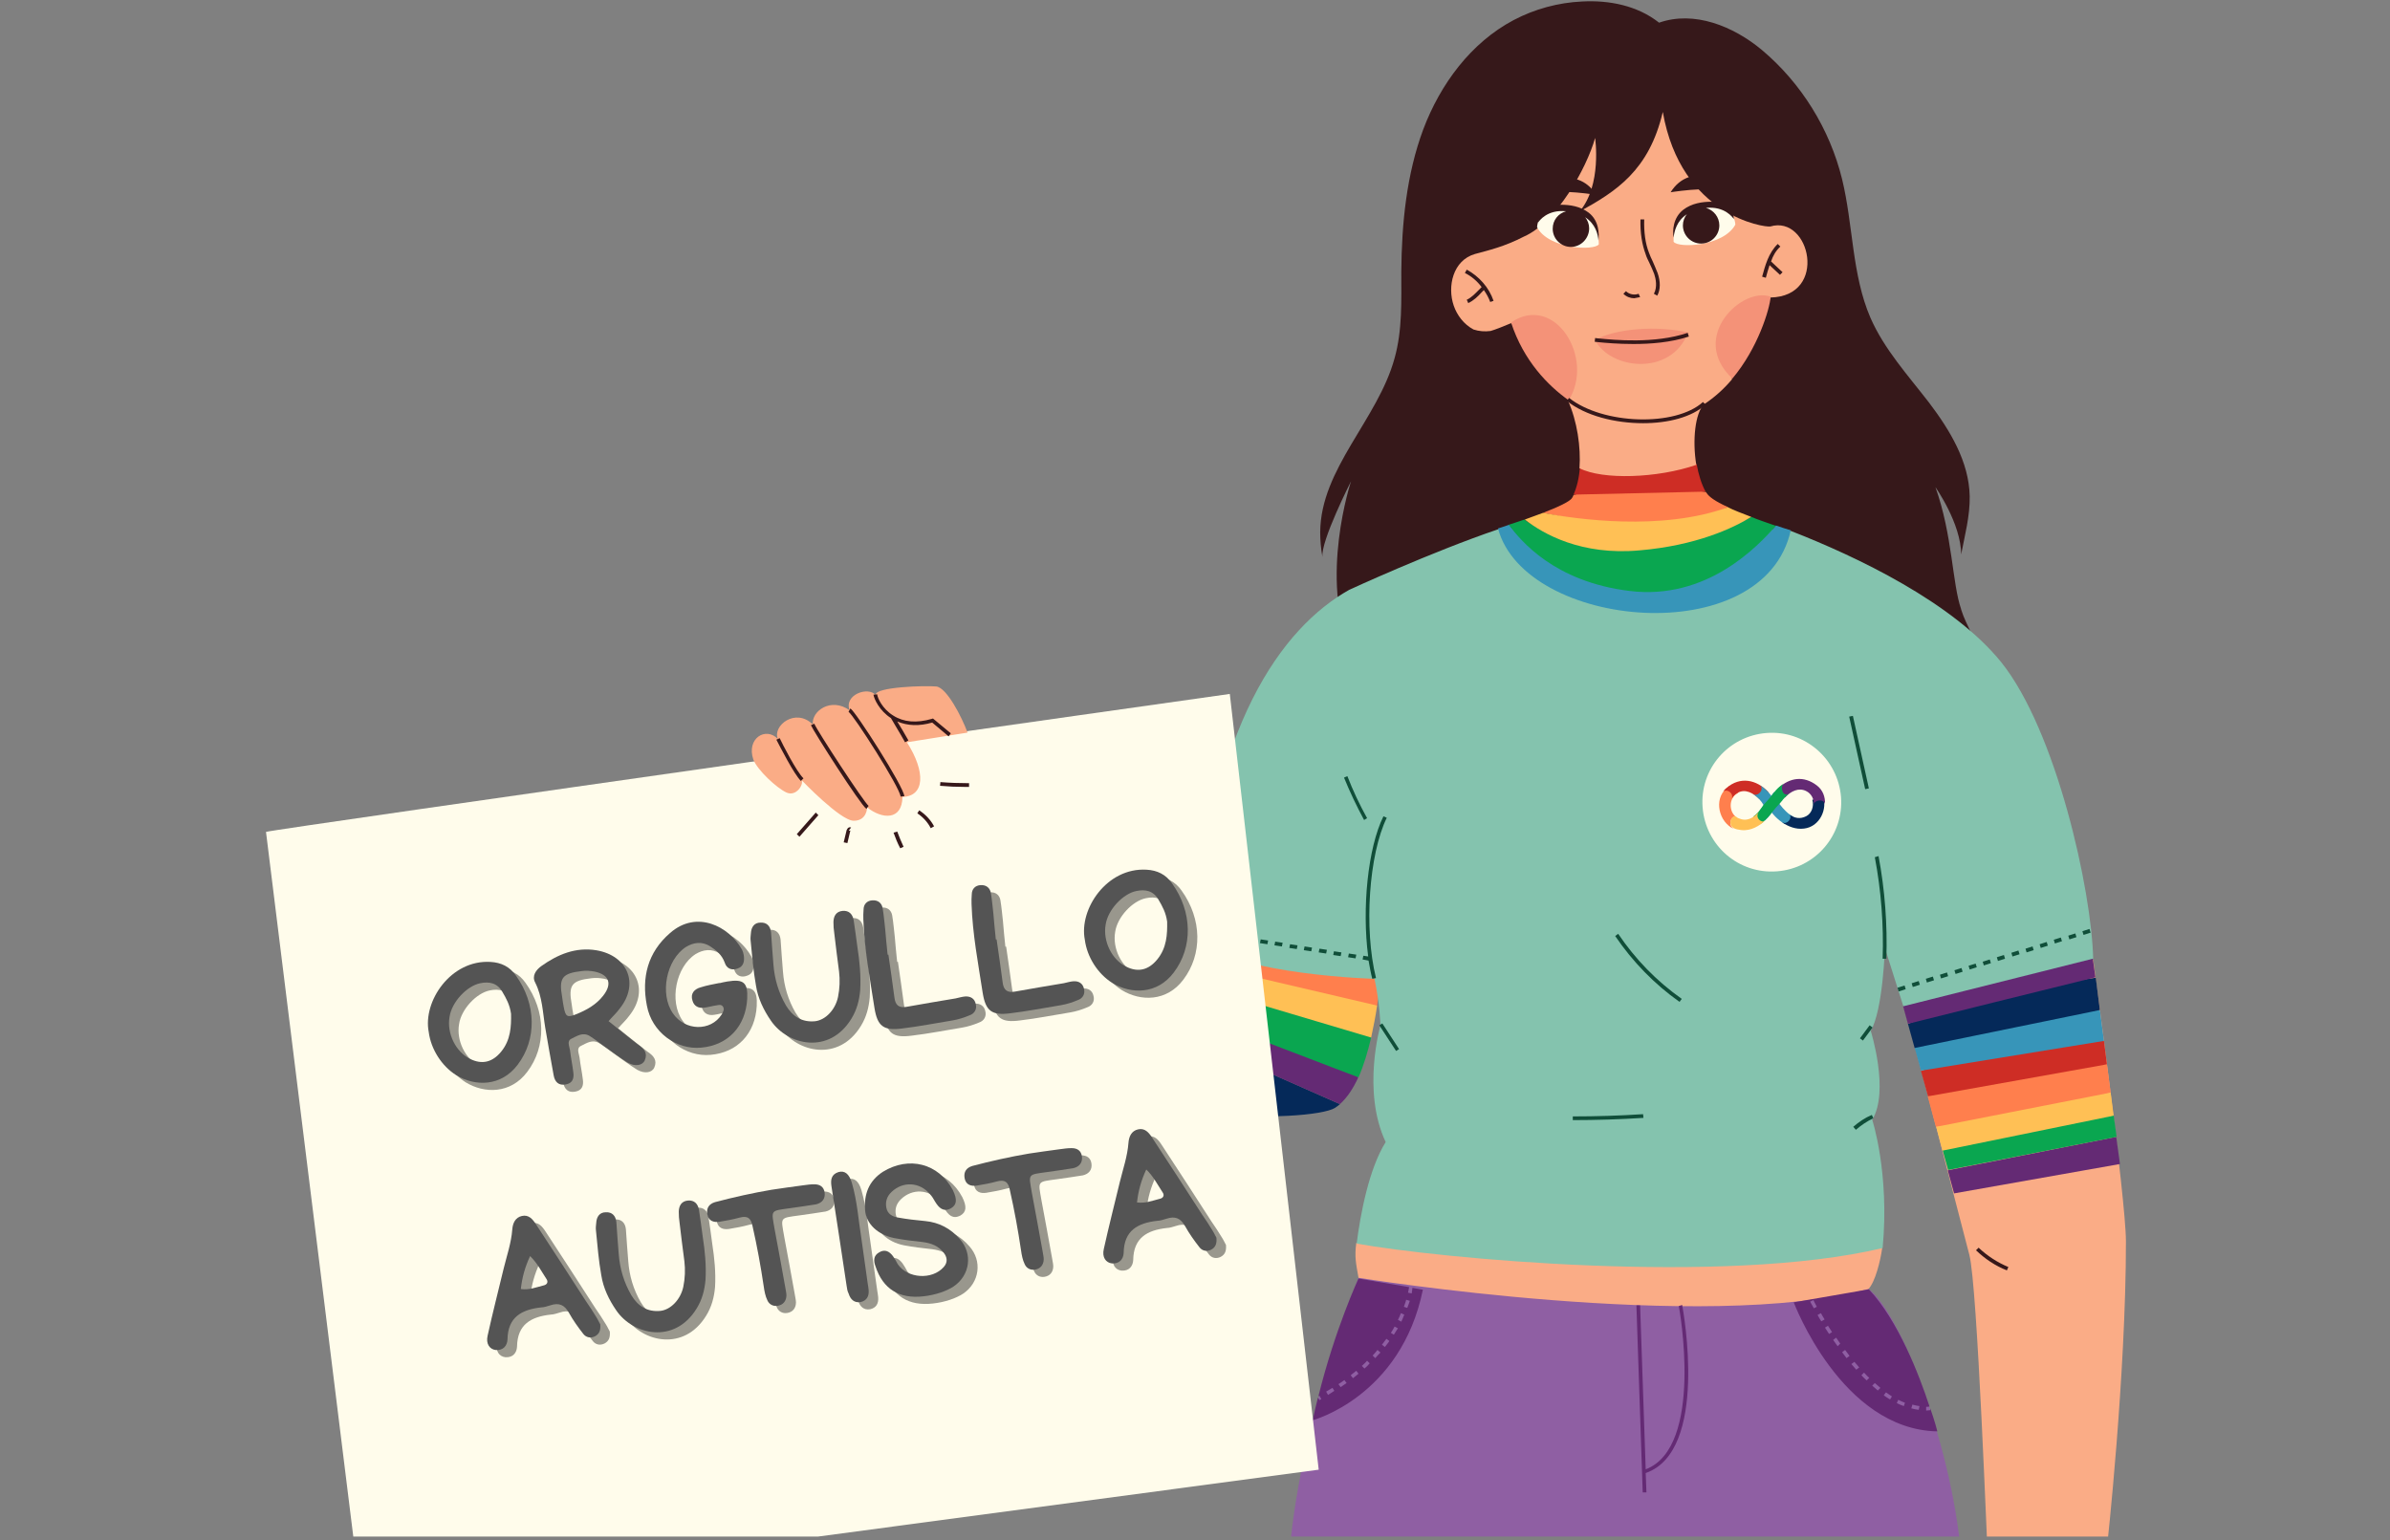 <svg xmlns="http://www.w3.org/2000/svg" xmlns:xlink="http://www.w3.org/1999/xlink" width="450" zoomAndPan="magnify" viewBox="0 0 337.5 217.5" height="290" preserveAspectRatio="xMidYMid meet" version="1.0"><rect x="0" y="0" width="337.5" height="217.5" fill="#808080" stroke="none"/><defs><g/><clipPath id="dee8ad5231"><path d="M 181 176 L 278 176 L 278 217 L 181 217 Z M 181 176 " clip-rule="nonzero"/></clipPath><clipPath id="37c07db89f"><path d="M 191 135 L 300.402 135 L 300.402 217 L 191 217 Z M 191 135 " clip-rule="nonzero"/></clipPath><clipPath id="438b410330"><path d="M 37.367 28 L 246 28 L 246 217 L 37.367 217 Z M 37.367 28 " clip-rule="nonzero"/></clipPath></defs><path fill="#36181a" d="M 279.723 93.117 C 279.879 94.062 279.879 95.059 279.355 95.848 C 278.777 96.637 277.777 97.004 276.887 97.266 C 266.801 100.258 256.086 100.996 245.684 99.473 C 242.637 99 239.539 98.367 236.438 98.684 C 232.973 99.051 229.82 100.523 226.617 101.836 C 219.68 104.723 212.223 106.824 204.762 106.141 C 197.777 105.457 191.789 100.207 188.426 94.008 C 190.949 95.586 192.367 95.586 190.789 92.012 C 186.219 81.668 190.789 67.961 190.789 67.961 C 190.789 67.961 186.484 76.414 186.746 78.672 C 186.535 77.52 186.43 76.309 186.43 75.156 C 186.484 66.176 194.574 59.242 196.938 50.574 C 198.039 46.637 197.883 42.488 197.883 38.391 C 197.934 31.562 198.617 24.633 200.98 18.277 C 203.398 11.871 207.703 6.039 213.746 2.836 C 216.738 1.262 220.051 0.367 223.41 0.211 C 227.246 0 231.238 0.789 234.285 3.203 C 239.223 1.469 244.738 3.676 248.781 7.039 C 254.352 11.711 258.395 18.223 260.129 25.312 C 261.703 31.773 261.496 38.758 264.121 44.852 C 266.066 49.316 269.426 52.992 272.422 56.879 C 275.363 60.766 278.043 65.176 278.148 70.062 C 278.199 72.844 277.465 75.574 276.938 78.305 C 276.938 73.945 273.312 68.801 273.312 68.801 C 275.73 75.574 275.68 82.453 276.938 86.027 C 276.938 86.027 276.938 86.027 276.938 86.078 C 277.676 88.441 279.25 90.594 279.723 93.117 Z M 279.723 93.117 " fill-opacity="1" fill-rule="nonzero"/><g clip-path="url(#dee8ad5231)"><path fill="#8f5fa3" d="M 197.305 176.203 C 197.305 176.203 259.395 178.828 263.859 182.031 C 268.324 185.234 276.098 205.086 277.043 221.211 C 216.109 228.562 181.965 221 181.965 221 C 183.227 201.305 191.84 180.457 191.84 180.457 Z M 197.305 176.203 " fill-opacity="1" fill-rule="nonzero"/></g><path fill="#ff7f4d" d="M 164.367 134.973 C 174.242 125.207 189.426 115.648 189.426 115.648 L 198.566 128.723 L 195.781 133.082 C 195.359 134.605 195.047 138.125 194.469 142.012 L 191.527 143.273 Z M 164.367 134.973 " fill-opacity="1" fill-rule="nonzero"/><g clip-path="url(#37c07db89f)"><path fill="#faac86" d="M 265.801 176.203 C 265.539 178.094 264.805 181.035 263.859 182.031 C 240.641 188.332 191.84 180.457 191.84 180.457 C 191.473 178.355 191.262 177.516 191.527 175.52 C 202.871 177.621 243.059 179.145 265.801 176.203 Z M 268.797 142.168 C 270.32 146.793 276.938 172.895 278.094 177.199 C 279.25 181.508 280.617 219.32 280.773 221.422 L 297.531 218.586 C 297.531 218.586 300.211 194.32 300.211 175.309 C 300.211 169.375 295.586 135.5 295.586 135.5 Z M 268.797 142.168 " fill-opacity="1" fill-rule="nonzero"/></g><path fill="#84c3ae" d="M 295.586 135.445 C 295.586 135.445 277.148 141.277 268.797 142.168 L 266.172 133.871 C 266.172 133.871 265.906 142.641 264.176 145.582 C 264.176 145.582 266.852 154.09 264.383 158.137 C 264.383 158.137 266.852 165.645 265.855 176.254 C 243.371 181.609 202.926 177.672 191.578 175.625 C 192.102 171.477 193.312 165.066 195.676 161.285 C 192.262 154.039 194.941 144.797 194.941 144.797 C 194.941 144.797 194.836 141.645 194.098 138.23 C 194.098 138.23 175.555 137.758 168.832 132.875 C 170.828 102.516 181.07 88.602 190.527 83.297 C 190.527 83.297 202.137 77.938 211.594 74.734 C 230.766 85.188 247.207 72.793 252.934 74.996 C 262.23 78.621 275.781 85.082 282.613 93.535 C 290.387 103.254 295.375 125.73 295.586 135.445 Z M 295.586 135.445 " fill-opacity="1" fill-rule="nonzero"/><path fill="#fffceb" d="M 259.973 112.547 C 260.391 117.957 256.348 122.633 250.938 123.051 C 245.527 123.473 240.852 119.43 240.43 114.02 C 240.012 108.609 244.055 103.934 249.465 103.516 C 254.875 103.094 259.551 107.191 259.973 112.547 Z M 259.973 112.547 " fill-opacity="1" fill-rule="nonzero"/><path fill="#ff7f4d" d="M 217.895 72.426 C 219.945 71.637 221.676 70.848 221.992 70.324 C 222.098 70.164 222.148 70.062 222.203 69.902 L 230.711 67.906 L 240.902 69.484 C 240.957 69.535 240.957 69.59 241.008 69.641 C 241.324 70.113 242.059 70.742 244.055 71.637 C 233.551 76.414 222.52 73.316 217.895 72.426 Z M 245.16 115.383 C 244.16 114.648 244.055 112.758 245.367 112.023 C 245.422 112.023 245.422 111.973 245.473 111.973 L 244.211 111.027 C 244.055 111.129 243.949 111.234 243.793 111.34 C 241.953 112.918 242.742 116.121 244.844 117.066 C 243.898 116.488 244.527 115.07 245.16 115.383 Z M 298.055 154.301 L 297.531 150.309 L 283.293 151.676 L 272.211 154.828 L 273.367 159.133 L 283.977 158.398 Z M 298.055 154.301 " fill-opacity="1" fill-rule="nonzero"/><path fill="#ce2d25" d="M 222.203 69.852 C 222.676 68.801 222.992 67.488 223.098 66.016 C 228.035 67.695 234.129 67.172 239.59 65.543 C 239.852 67.016 240.273 68.379 240.852 69.43 Z M 244.477 113.125 L 244.371 113.125 Z M 243.793 111.289 C 243.582 111.445 243.426 111.656 243.32 111.812 C 243.688 111.395 244.789 111.812 244.582 112.758 C 244.738 112.445 245 112.18 245.367 111.973 C 246.473 111.34 247.629 112.023 248.469 112.863 L 249.727 111.867 C 248.047 110.082 245.734 109.609 243.793 111.289 Z M 243.266 111.918 C 243.215 111.973 243.266 111.973 243.266 111.918 Z M 297.531 150.309 L 297.109 147 L 282.559 146.688 L 271.266 151.254 L 272.262 154.828 Z M 297.531 150.309 " fill-opacity="1" fill-rule="nonzero"/><path fill="#3795b9" d="M 250.777 74.211 C 251.41 74.418 252.145 74.684 252.879 74.891 C 249.098 92.066 215.32 88.863 211.539 74.629 C 212.012 74.473 212.539 74.316 213.117 74.105 C 214.797 76.309 219.578 81.195 230.137 82.508 C 241.062 83.875 248.258 77.098 250.777 74.211 Z M 247.469 112.023 L 247.469 112.129 C 247.469 112.129 247.523 112.129 247.523 112.18 Z M 253.246 115.332 C 252.566 115.016 251.883 114.336 251.25 113.492 C 251.41 113.336 251.566 113.125 251.723 112.918 L 250.57 111.812 C 250.41 111.973 250.254 112.18 250.148 112.391 C 249.676 111.762 249.152 111.289 248.574 110.922 C 249.152 111.5 248.309 112.496 247.574 112.18 C 248.203 112.547 248.73 113.125 249.047 113.703 C 248.887 113.965 248.68 114.23 248.52 114.438 L 249.203 115.91 C 249.832 115.332 250.199 114.754 250.199 114.754 C 250.199 114.754 250.883 115.699 252.039 116.383 L 253.09 115.961 Z M 297.109 147 L 296.531 142.641 L 281.668 143.008 L 270.371 147.945 L 271.266 151.203 Z M 297.109 147 " fill-opacity="1" fill-rule="nonzero"/><path fill="#052959" d="M 254.77 117.012 C 253.562 117.172 252.512 116.699 251.723 116.172 L 251.723 116.121 C 252.301 116.539 253.145 115.543 252.723 115.07 C 253.457 115.543 254.191 115.699 255.035 115.281 C 255.82 114.91 256.191 113.863 255.926 112.969 L 257.398 112.34 C 258.133 114.23 256.977 116.75 254.77 117.012 Z M 254.77 117.012 " fill-opacity="1" fill-rule="nonzero"/><path fill="#104e39" d="M 194.309 138.125 L 193.785 138.23 C 193.574 137.441 193.418 136.551 193.258 135.656 L 192.418 135.5 L 192.523 134.973 L 193.207 135.078 C 192.312 128.305 193.152 119.742 195.359 115.281 L 195.832 115.488 C 193.312 120.637 192.578 131.141 194.309 138.125 Z M 228.508 131.875 L 228.086 132.191 C 230.555 135.816 233.602 138.965 237.172 141.488 L 237.488 141.066 C 233.918 138.547 230.922 135.445 228.508 131.875 Z M 264.75 121.059 C 265.645 125.785 266.012 130.613 265.855 135.395 L 266.379 135.395 C 266.539 130.562 266.172 125.68 265.277 120.898 Z M 263.91 111.34 L 261.652 101.098 L 261.129 101.203 L 263.387 111.445 Z M 193.051 115.543 C 192 113.652 191.055 111.656 190.266 109.609 L 189.793 109.816 C 190.633 111.867 191.578 113.863 192.629 115.805 Z M 261.707 159.133 L 262.074 159.555 C 262.809 158.922 263.648 158.344 264.543 157.926 L 264.332 157.453 C 263.332 157.871 262.492 158.449 261.707 159.133 Z M 194.781 144.797 L 197.145 148.418 L 197.566 148.156 L 195.203 144.531 Z M 222.098 157.664 L 222.098 158.188 C 225.406 158.188 228.77 158.082 232.078 157.871 L 232.027 157.348 C 228.77 157.559 225.406 157.664 222.098 157.664 Z M 286.027 133.977 L 286.184 134.5 L 287.184 134.188 L 287.023 133.66 Z M 288.023 133.348 L 288.18 133.871 L 289.18 133.555 L 289.02 133.031 Z M 284.031 134.555 L 284.188 135.078 L 285.188 134.766 L 285.027 134.238 Z M 281.98 135.184 L 282.141 135.711 L 283.137 135.395 L 282.98 134.871 Z M 290.02 132.715 L 290.176 133.242 L 291.176 132.926 L 291.016 132.402 Z M 295.062 131.191 L 294.062 131.508 L 294.223 132.031 L 295.219 131.719 Z M 292.066 132.137 L 292.227 132.664 L 293.223 132.348 L 293.066 131.824 Z M 271.949 138.23 L 272.105 138.754 L 273.105 138.441 L 272.945 137.914 Z M 277.988 136.391 L 278.148 136.918 L 279.145 136.602 L 278.988 136.078 Z M 273.945 137.652 L 274.102 138.18 L 275.102 137.863 L 274.941 137.336 Z M 275.992 137.023 L 276.152 137.547 L 277.148 137.234 L 276.992 136.707 Z M 267.957 139.492 L 268.113 140.016 L 269.113 139.699 L 268.953 139.176 Z M 279.984 135.816 L 280.145 136.34 L 281.141 136.023 L 280.984 135.5 Z M 269.953 138.859 L 270.109 139.387 L 271.109 139.07 L 270.949 138.547 Z M 182.07 133.871 L 183.121 134.027 L 183.227 133.504 L 182.176 133.348 Z M 179.969 133.504 L 181.02 133.66 L 181.125 133.137 L 180.074 132.98 Z M 177.922 133.188 L 178.973 133.348 L 179.074 132.82 L 178.027 132.664 Z M 184.117 134.188 L 185.168 134.344 L 185.273 133.82 L 184.223 133.66 Z M 186.219 134.5 L 187.27 134.66 L 187.375 134.133 L 186.324 133.977 Z M 190.371 135.184 L 191.422 135.344 L 191.527 134.816 L 190.477 134.66 Z M 188.27 134.871 L 189.32 135.027 L 189.426 134.5 L 188.375 134.344 Z M 263.07 146.949 L 264.438 145.109 L 264.016 144.797 L 262.652 146.633 Z M 263.07 146.949 " fill-opacity="1" fill-rule="nonzero"/><path fill="#052959" d="M 189.215 155.93 C 189.004 156.141 188.742 156.297 188.531 156.453 C 185.223 158.555 155.016 159.133 156.066 147.578 C 156.227 145.949 157.016 144.113 158.223 142.223 Z M 296.531 142.641 L 295.953 138.074 L 281.141 140.172 L 269.426 144.586 L 270.371 148 Z M 296.531 142.641 " fill-opacity="1" fill-rule="nonzero"/><path fill="#642a74" d="M 272.578 199.152 C 272.367 199.152 272.211 199.207 272 199.207 L 272 198.68 C 272.16 198.68 272.316 198.68 272.473 198.629 C 271.004 194.109 268.008 186.441 263.91 182.082 L 253.301 183.922 C 253.301 183.922 260.023 201.883 273.578 202.145 C 273.578 202.145 273.262 200.832 272.578 198.891 Z M 256.137 184.762 C 255.82 184.184 255.613 183.816 255.613 183.816 L 256.086 183.605 C 256.086 183.605 256.242 183.977 256.559 184.551 Z M 257.188 186.602 C 256.977 186.285 256.82 185.969 256.664 185.707 L 257.137 185.445 C 257.293 185.707 257.449 186.023 257.66 186.34 Z M 258.289 188.387 C 258.082 188.07 257.922 187.809 257.711 187.492 L 258.133 187.23 C 258.289 187.492 258.5 187.809 258.711 188.125 Z M 259.5 190.121 C 259.289 189.805 259.078 189.543 258.867 189.227 L 259.289 188.91 C 259.5 189.176 259.656 189.488 259.867 189.75 Z M 260.758 191.801 C 260.551 191.539 260.34 191.223 260.129 190.961 L 260.551 190.645 C 260.758 190.906 260.969 191.223 261.18 191.484 Z M 262.125 193.43 C 261.914 193.164 261.652 192.902 261.441 192.641 L 261.863 192.324 C 262.074 192.586 262.336 192.852 262.547 193.113 Z M 263.598 194.949 C 263.332 194.688 263.07 194.477 262.859 194.215 L 263.227 193.848 C 263.492 194.109 263.703 194.375 263.965 194.582 Z M 265.172 196.371 C 264.91 196.16 264.648 195.898 264.383 195.688 L 264.75 195.32 C 265.016 195.527 265.277 195.793 265.539 196 Z M 266.906 197.629 C 266.59 197.473 266.328 197.262 266.012 197.051 L 266.328 196.633 C 266.645 196.844 266.906 197.051 267.168 197.211 Z M 268.848 198.574 C 268.535 198.469 268.168 198.312 267.852 198.156 L 268.062 197.684 C 268.375 197.84 268.691 197.996 269.008 198.102 Z M 270.949 199.102 C 270.582 199.047 270.266 198.996 269.898 198.891 L 270.059 198.363 C 270.371 198.469 270.738 198.523 271.055 198.574 Z M 199.352 182.66 L 198.828 182.555 C 198.934 182.188 198.934 181.926 198.984 181.77 L 191.84 180.562 C 191.84 180.562 188.531 187.652 186.168 197.211 L 186.324 197.105 L 186.586 197.578 L 186.324 197.734 L 186.113 197.367 C 185.852 198.418 185.59 199.469 185.379 200.57 C 185.379 200.57 197.828 197.262 200.93 182.137 L 199.457 181.875 C 199.457 181.98 199.406 182.242 199.352 182.66 Z M 187.535 197 L 187.27 196.527 C 187.586 196.371 187.848 196.16 188.164 196 L 188.426 196.422 C 188.109 196.633 187.848 196.789 187.535 197 Z M 189.32 195.898 L 189.004 195.477 C 189.32 195.266 189.582 195.109 189.844 194.898 L 190.16 195.32 C 189.898 195.477 189.633 195.688 189.32 195.898 Z M 191.055 194.637 L 190.738 194.215 C 191 194.004 191.262 193.797 191.527 193.586 L 191.84 194.004 C 191.578 194.215 191.316 194.426 191.055 194.637 Z M 192.68 193.27 L 192.312 192.902 C 192.578 192.641 192.84 192.43 193.051 192.168 L 193.418 192.535 C 193.207 192.797 192.945 193.059 192.68 193.27 Z M 194.203 191.801 L 193.836 191.434 C 194.098 191.168 194.309 190.906 194.52 190.645 L 194.941 191.012 C 194.676 191.273 194.414 191.539 194.203 191.801 Z M 195.57 190.223 L 195.148 189.91 C 195.359 189.648 195.57 189.332 195.781 189.07 L 196.199 189.383 C 196.043 189.648 195.781 189.91 195.57 190.223 Z M 196.832 188.492 L 196.41 188.23 C 196.621 187.914 196.777 187.652 196.938 187.336 L 197.41 187.598 C 197.199 187.859 197.043 188.176 196.832 188.492 Z M 197.883 186.652 L 197.41 186.391 C 197.566 186.074 197.723 185.762 197.828 185.445 L 198.301 185.656 C 198.195 185.969 198.039 186.285 197.883 186.652 Z M 198.723 184.711 L 198.25 184.551 C 198.355 184.184 198.512 183.871 198.566 183.555 L 199.09 183.711 C 198.984 183.977 198.879 184.344 198.723 184.711 Z M 237.543 184.289 C 237.699 185.129 241.324 204.93 232.395 208.027 L 232.5 210.758 L 231.973 210.758 L 231.082 184.344 L 231.605 184.344 L 232.395 207.504 C 240.691 204.352 237.121 184.605 237.07 184.449 Z M 189.215 155.93 L 158.223 142.273 C 158.695 141.539 159.273 140.75 159.852 139.965 L 188.848 148.105 L 191.789 152.199 C 191.105 153.672 190.266 154.984 189.215 155.93 Z M 252.145 112.547 C 252.094 112.602 252.039 112.652 252.039 112.652 L 251.148 111.289 C 252.723 109.816 254.719 109.504 256.559 110.922 C 257.398 111.551 257.766 112.547 257.711 113.547 C 257.555 112.758 256.137 112.969 256.137 113.652 C 256.191 112.918 255.82 112.074 255.035 111.707 C 253.984 111.184 252.879 111.762 252.145 112.547 Z M 256.031 113.703 C 256.031 113.703 256.086 113.703 256.031 113.703 C 256.086 113.703 256.031 113.703 256.031 113.703 Z M 269.426 144.586 L 268.742 142.117 L 295.535 135.395 L 295.902 138.02 L 281.457 141.59 Z M 299.367 164.387 L 275.941 168.535 L 275.047 165.277 L 298.844 160.551 Z M 299.367 164.387 " fill-opacity="1" fill-rule="nonzero"/><path fill="#0aa650" d="M 159.852 139.91 C 160.531 139.02 161.32 138.074 162.215 137.18 L 190.527 143.902 L 193.625 146.527 C 193.152 148.523 192.578 150.469 191.84 152.148 L 188.109 150.73 Z M 230.082 83.453 C 241.062 84.82 248.258 77.098 250.777 74.262 C 249.465 73.789 248.309 73.422 247.312 73 C 244.738 74.578 239.59 75.312 231.555 75.996 C 223.41 76.73 217.949 75.418 215.27 73.371 C 214.48 73.633 213.746 73.895 213.062 74.105 C 214.742 76.363 219.473 82.141 230.082 83.453 Z M 251.672 113.074 C 251.672 113.02 251.723 113.02 251.723 112.969 C 251.777 112.918 251.777 112.918 251.828 112.863 C 251.934 112.758 252.039 112.652 252.094 112.547 C 252.25 112.391 252.461 112.234 252.617 112.074 C 251.777 112.652 251.305 111.129 251.883 110.656 C 251.516 110.922 251.094 111.234 250.777 111.602 C 250.57 111.867 250.359 112.129 250.148 112.391 C 249.992 112.602 249.359 113.336 249.047 113.652 C 248.574 114.387 248.102 114.965 247.574 115.332 C 247.836 115.699 248.203 116.172 248.574 116.383 C 249.465 115.754 250.043 114.965 250.199 114.754 C 250.199 114.754 250.199 114.703 250.254 114.703 C 250.57 114.281 250.988 113.809 251.305 113.492 C 251.355 113.391 251.461 113.336 251.516 113.23 C 251.566 113.18 251.566 113.18 251.672 113.074 C 251.621 113.125 251.672 113.074 251.672 113.074 Z M 298.895 160.551 L 298.477 157.504 L 284.398 159.344 L 274.312 162.391 L 275.102 165.227 Z M 298.895 160.551 " fill-opacity="1" fill-rule="nonzero"/><path fill="#ffc055" d="M 162.215 137.18 C 162.898 136.445 163.633 135.711 164.367 134.973 L 194.469 142.012 C 194.258 143.48 193.941 145.059 193.625 146.527 Z M 231.5 77.727 C 239.539 77.047 244.738 74.578 247.312 73 C 245.945 72.477 244.844 72.055 244.004 71.637 C 234.602 75.051 222.52 73.316 217.895 72.426 C 217.055 72.738 216.16 73.055 215.32 73.371 C 217.949 75.418 223.305 78.465 231.5 77.727 Z M 249.254 115.91 C 248.836 116.328 247.68 115.488 248.414 114.598 C 247.574 115.594 246.629 116.066 245.473 115.543 C 245.367 115.488 245.262 115.438 245.16 115.332 C 244.527 115.016 243.898 116.434 244.844 116.961 C 245.16 117.117 245.473 117.172 245.895 117.223 C 247.312 117.379 248.469 116.594 249.254 115.91 Z M 298.477 157.559 L 298.055 154.301 L 273.418 159.133 L 274.312 162.496 Z M 298.477 157.559 " fill-opacity="1" fill-rule="nonzero"/><path fill="#faac86" d="M 205.289 43.172 C 204.344 40.441 205.184 36.762 208.281 35.871 C 210.227 35.344 212.484 34.82 215.215 33.402 C 219.785 31.406 224.043 23.793 225.25 19.484 C 225.25 19.484 226.246 26.156 223.043 29.883 C 228.191 27.047 232.867 24.105 234.809 15.809 C 237.383 30.512 249.203 32.141 249.992 31.984 C 255.613 30.305 258.238 41.859 249.992 42.016 C 247.102 43.852 244.477 45.953 244.582 53.57 C 243.477 54.883 242.164 56.09 240.641 57.09 C 239.379 58.297 238.961 62.184 239.539 65.648 C 234.074 67.539 226.301 67.801 223.043 66.121 C 223.254 63.129 222.727 59.504 221.414 56.562 C 220.891 51.258 217.738 49.156 213.379 45.641 C 213.062 45.797 210.805 46.691 210.488 46.742 C 209.699 46.848 208.859 46.793 208.074 46.531 C 206.707 45.797 205.762 44.535 205.289 43.172 Z M 205.289 43.172 " fill-opacity="1" fill-rule="nonzero"/><path fill="#f49278" d="M 225.25 48.004 C 228.191 46.375 234.023 45.953 238.383 46.953 C 235.965 53.254 227.297 52.152 225.25 48.004 Z M 213.379 45.535 C 215.164 50.996 218.629 54.461 221.414 56.457 C 221.414 56.512 221.469 56.562 221.469 56.617 C 225.301 50.629 219.578 41.332 213.379 45.535 Z M 244.633 53.465 C 248.258 49.156 249.887 43.695 250.043 41.91 C 246.105 40.387 238.383 47.582 244.633 53.465 Z M 244.633 53.465 " fill-opacity="1" fill-rule="nonzero"/><g clip-path="url(#438b410330)"><path fill="#fffceb" d="M 37.562 117.484 C 38.453 117.117 173.664 98 173.664 98 L 186.219 207.555 L 50.957 225.621 Z M 236.332 34.137 C 236.965 35.082 243.371 34.82 245.055 31.723 C 244.844 28.414 239.645 28.414 237.91 29.621 C 236.176 30.828 236.332 34.137 236.332 34.137 Z M 224.199 29.988 C 222.414 28.727 217.266 28.781 217.055 32.09 C 218.684 35.188 225.145 35.449 225.773 34.504 C 225.723 34.504 225.984 31.25 224.199 29.988 Z M 224.199 29.988 " fill-opacity="1" fill-rule="nonzero"/></g><path fill="#faac86" d="M 109.844 104.355 C 109.055 102.516 112.312 99.891 114.781 102.309 C 114.57 100.418 117.355 98.422 119.98 100.312 C 119.141 98.105 122.605 96.898 123.656 98.16 C 123.449 97.004 130.75 96.793 132.219 96.949 C 133.691 97.109 135.793 101.203 136.633 103.461 L 128.07 104.828 C 130.75 109.031 130.59 112.445 127.441 112.547 C 127.387 115.91 124.551 115.699 122.449 114.02 C 122.449 114.02 122.449 115.91 120.559 115.91 C 118.668 115.91 113.203 110.184 113.203 110.184 C 113.52 110.816 112.418 112.547 111.051 111.918 C 109.684 111.289 106.953 108.766 106.375 107.246 C 105.379 104.305 108.109 102.57 109.844 104.355 Z M 109.844 104.355 " fill-opacity="1" fill-rule="nonzero"/><path fill="#36181a" d="M 245.422 27.414 C 242.898 26.102 236.91 26.996 235.914 27.152 C 238.695 22.688 244.422 25.473 245.422 27.414 Z M 225.406 27.52 C 222.625 23.055 216.949 25.84 215.898 27.781 C 218.473 26.469 224.41 27.363 225.406 27.52 Z M 131.641 102.043 L 133.953 103.988 L 134.27 103.566 L 131.746 101.469 L 131.59 101.52 C 129.438 102.148 127.598 101.992 126.125 101.047 C 124.602 100.102 123.922 98.578 123.867 98.055 L 123.344 98.105 C 123.449 98.734 124.184 100.363 125.812 101.414 C 125.969 101.73 127.02 103.41 127.809 104.828 L 128.281 104.566 C 127.754 103.621 127.125 102.57 126.703 101.887 C 128.176 102.516 129.805 102.57 131.641 102.043 Z M 232.918 37.133 C 233.18 37.656 233.391 38.18 233.602 38.707 C 233.812 39.336 234.074 40.543 233.551 41.488 L 234.023 41.754 C 234.496 40.914 234.496 39.758 234.074 38.551 C 233.863 37.973 233.602 37.445 233.391 36.922 C 233.18 36.5 233.023 36.133 232.867 35.715 C 232.34 34.398 232.133 32.773 232.184 30.984 L 231.656 30.984 C 231.605 32.879 231.867 34.504 232.395 35.922 C 232.5 36.289 232.707 36.711 232.918 37.133 Z M 225.723 47.793 L 225.25 47.738 L 225.195 48.266 L 225.668 48.316 C 226.668 48.422 228.508 48.582 230.66 48.582 C 233.078 48.582 235.914 48.371 238.488 47.531 L 238.328 47.004 C 233.652 48.582 227.875 48.004 225.723 47.793 Z M 120.086 100.051 L 119.824 100.523 C 120.559 100.996 127.07 111.184 127.176 112.496 L 127.703 112.445 C 127.598 111.027 120.82 100.469 120.086 100.051 Z M 126.18 117.59 C 126.441 118.324 126.758 119.113 127.125 119.797 L 127.598 119.586 C 127.281 118.902 126.965 118.168 126.703 117.434 Z M 231.605 41.961 L 231.395 41.488 C 230.816 41.699 230.082 41.594 229.609 41.121 L 229.242 41.488 C 229.66 41.91 230.238 42.121 230.766 42.121 C 231.082 42.066 231.344 42.016 231.605 41.961 Z M 119.875 116.855 C 119.719 116.906 119.613 117.117 119.559 117.223 L 119.141 118.957 L 119.664 119.062 L 120.086 117.273 C 120.031 117.328 119.93 117.328 119.875 117.273 L 120.191 116.855 C 120.086 116.855 119.98 116.801 119.875 116.855 Z M 113.465 109.922 C 112.469 108.977 110.473 105.039 110.105 104.25 L 109.633 104.461 C 110.211 105.562 112.102 109.293 113.098 110.289 Z M 112.52 117.801 L 112.891 118.168 L 115.566 115.121 L 115.199 114.754 Z M 114.988 102.203 L 114.516 102.414 C 114.887 103.305 121.453 113.598 122.344 114.23 L 122.66 113.809 C 121.977 113.285 115.359 103.148 114.988 102.203 Z M 221.574 56.195 L 221.258 56.617 C 223.883 58.715 228.035 59.766 232.027 59.766 C 235.547 59.766 238.906 58.926 240.852 57.141 L 240.484 56.773 C 236.598 60.293 226.352 59.977 221.574 56.195 Z M 237.699 29.621 C 236.227 30.777 236.176 32.613 236.332 33.559 C 236.438 32.668 236.754 31.195 238.223 30.25 C 237.855 30.672 237.648 31.25 237.648 31.828 C 237.648 33.246 238.801 34.398 240.219 34.398 C 241.641 34.398 242.793 33.246 242.793 31.828 C 242.793 30.672 242.008 29.672 240.902 29.359 C 243.582 29.094 244.684 30.723 244.844 30.934 C 244.844 30.145 244.004 28.621 244.004 28.621 C 243.688 28.781 240.117 27.781 237.699 29.621 Z M 244.895 30.984 Z M 251.41 34.82 L 251.043 34.453 C 249.727 35.715 249.254 37.551 248.836 39.074 L 249.359 39.23 C 249.52 38.652 249.676 38.078 249.887 37.445 L 251.355 38.812 L 251.723 38.445 L 250.098 36.922 C 250.359 36.133 250.777 35.398 251.41 34.82 Z M 279.406 176.203 L 279.039 176.57 C 280.301 177.777 281.77 178.773 283.398 179.406 L 283.609 178.934 C 282.086 178.301 280.617 177.355 279.406 176.203 Z M 207.125 38.078 L 206.863 38.551 C 207.809 39.023 208.598 39.703 209.227 40.543 L 208.859 40.914 C 208.336 41.438 207.809 42.016 207.125 42.332 L 207.336 42.805 C 208.125 42.434 208.703 41.859 209.227 41.281 L 209.543 40.965 C 209.91 41.488 210.227 42.066 210.438 42.645 L 210.91 42.488 C 210.277 40.598 208.859 39.023 207.125 38.078 Z M 129.805 114.438 L 129.539 114.859 C 130.328 115.383 131.012 116.121 131.434 116.961 L 131.906 116.699 C 131.434 115.805 130.695 115.016 129.805 114.438 Z M 132.797 110.449 L 132.746 110.973 C 133.902 111.078 135.055 111.129 136.211 111.129 C 136.422 111.129 136.633 111.129 136.844 111.129 L 136.844 110.605 C 135.477 110.605 134.109 110.555 132.797 110.449 Z M 224.41 32.246 C 224.41 31.668 224.199 31.09 223.832 30.672 C 225.301 31.617 225.668 33.086 225.723 33.98 C 225.828 33.035 225.828 31.195 224.355 30.039 C 221.941 28.203 218.367 29.199 218.055 29.094 C 218.055 29.094 217.16 30.617 217.211 31.406 C 217.371 31.195 218.473 29.566 221.152 29.832 C 220.051 30.145 219.262 31.09 219.262 32.301 C 219.262 33.719 220.418 34.871 221.836 34.871 C 223.254 34.871 224.41 33.664 224.41 32.246 Z M 217.16 31.406 Z M 217.16 31.406 " fill-opacity="1" fill-rule="nonzero"/><g fill="#000000" fill-opacity="0.4"><g transform="translate(62.518, 155.107)"><g><path d="M 3.25 -2.254 C 5.902 -0.641 9.586 -0.613 11.926 -3.719 C 14.641 -7.289 14.59 -12.293 11.68 -16.324 C 10.793 -17.59 9.598 -18.16 8.086 -18.246 C 2.484 -18.574 -1.48 -12.676 -0.629 -8.355 C -0.316 -5.922 1.191 -3.547 3.25 -2.254 Z M 2.312 -10.488 C 2.617 -12.574 4.75 -14.859 6.656 -15.238 C 7.93 -15.5 9.051 -15.273 9.773 -14.016 C 10.309 -13.109 10.816 -12.199 10.996 -10.918 C 11.031 -9.125 10.945 -7.207 9.598 -5.57 C 8.363 -4.062 6.887 -3.719 5.219 -4.547 C 3.172 -5.539 1.902 -8.168 2.312 -10.488 Z M 2.312 -10.488 "/></g></g></g><g fill="#000000" fill-opacity="0.4"><g transform="translate(78.12, 152.913)"><g><path d="M 3.117 1.25 C 4.074 1.09 4.305 0.402 4.191 -0.426 C 4.066 -1.496 3.84 -2.527 3.719 -3.574 C 3.641 -4.137 3.234 -4.895 3.926 -5.211 C 4.715 -5.594 5.535 -6.172 6.488 -5.598 C 7.203 -5.152 7.848 -4.645 8.543 -4.145 C 9.633 -3.371 10.73 -2.543 11.867 -1.832 C 12.902 -1.242 13.941 -1.414 14.273 -2.145 C 14.727 -3.188 14.176 -3.816 13.332 -4.379 C 11.961 -5.414 10.633 -6.535 9.164 -7.691 C 9.727 -8.34 10.305 -8.859 10.738 -9.465 C 13.52 -12.934 11.895 -16.93 7.457 -17.695 C 4.527 -18.18 1.98 -17.113 -0.348 -15.453 C -1.09 -14.914 -1.703 -14.062 -1.191 -13.129 C -0.168 -11.09 -0.137 -8.918 0.227 -6.734 C 0.59 -4.523 1.016 -2.27 1.406 -0.062 C 1.574 0.922 2.137 1.441 3.117 1.25 Z M 2.617 -11.047 C 2.117 -13.809 2.602 -14.449 5.418 -14.766 C 5.977 -14.844 6.609 -14.797 7.199 -14.688 C 9.25 -14.242 9.727 -12.973 8.41 -11.289 C 7.422 -10.008 6.031 -9.238 4.559 -8.652 C 3.324 -8.148 3.078 -8.332 2.828 -9.715 C 2.742 -10.137 2.676 -10.621 2.617 -11.047 Z M 2.617 -11.047 "/></g></g></g><g fill="#000000" fill-opacity="0.4"><g transform="translate(93.214, 150.792)"><g><path d="M 7.152 -1.824 C 10.945 -2.164 13.434 -4.832 13.648 -8.73 C 13.762 -11.008 13.145 -11.547 10.852 -11.168 C 10.453 -11.113 10.086 -11.008 9.742 -10.934 L 9.738 -10.957 C 8.863 -10.781 7.934 -10.621 7.074 -10.34 C 6.207 -10.109 5.586 -9.477 5.922 -8.461 C 6.141 -7.676 6.789 -7.328 7.668 -7.48 C 8.227 -7.559 8.723 -7.711 9.23 -7.781 C 9.578 -7.832 9.992 -7.996 10.238 -7.598 C 10.484 -7.195 10.211 -6.828 10.039 -6.504 C 8.5 -4.082 4.836 -4.168 3.148 -6.68 C 1.266 -9.414 2.223 -14.234 4.992 -16.039 C 6.098 -16.711 7.273 -16.852 8.41 -16.141 C 9.309 -15.559 10.078 -14.93 10.48 -13.816 C 10.73 -13.004 11.457 -12.672 12.309 -13.008 C 13.145 -13.289 13.281 -14.043 13.168 -14.848 C 13.133 -15.113 13.031 -15.453 12.887 -15.707 C 11.094 -18.941 6.512 -21.32 2.754 -18.012 C -0.406 -15.281 -1.293 -11.723 -0.52 -7.773 C 0.172 -4 3.633 -1.492 7.152 -1.824 Z M 7.152 -1.824 "/></g></g></g><g fill="#000000" fill-opacity="0.4"><g transform="translate(108.709, 148.614)"><g><path d="M 12.855 -3.715 C 13.633 -4.969 13.984 -6.324 14.109 -7.758 C 14.23 -9.82 14.027 -11.836 13.715 -13.859 C 13.535 -15.145 13.391 -16.375 13.184 -17.652 C 13.035 -18.504 12.527 -19.031 11.637 -18.961 C 10.723 -18.887 10.352 -18.238 10.332 -17.391 C 10.324 -16.871 10.371 -16.332 10.449 -15.797 C 10.672 -14.004 10.871 -12.207 11.125 -10.391 C 11.266 -9.211 11.219 -7.98 10.977 -6.801 C 10.602 -5.004 9.227 -3.559 7.754 -3.379 C 5.898 -3.199 4.582 -4.023 3.625 -5.605 C 2.582 -7.418 2.012 -9.328 1.855 -11.402 C 1.727 -12.91 1.625 -14.422 1.52 -15.934 C 1.422 -16.816 0.914 -17.348 0.047 -17.305 C -0.855 -17.316 -1.277 -16.656 -1.324 -15.805 C -1.355 -15.445 -1.414 -15.086 -1.359 -14.711 C -1.145 -12.59 -0.984 -10.488 -0.609 -8.414 C -0.328 -6.602 0.477 -4.945 1.504 -3.453 C 3.871 0.027 9.73 1.383 12.855 -3.715 Z M 12.855 -3.715 "/></g></g></g><g fill="#000000" fill-opacity="0.4"><g transform="translate(124.604, 146.379)"><g><path d="M 4.125 -0.117 C 6.508 -0.398 8.867 -0.867 11.266 -1.258 C 12.09 -1.398 12.871 -1.645 13.645 -1.973 C 14.348 -2.207 14.723 -2.832 14.535 -3.57 C 14.375 -4.336 13.805 -4.691 13.023 -4.637 C 12.594 -4.602 12.125 -4.457 11.699 -4.367 C 9.355 -3.984 7.098 -3.586 4.785 -3.18 C 3.668 -2.969 3.172 -3.414 3.043 -4.516 C 2.781 -6.574 2.473 -8.574 2.195 -10.551 L 2.086 -10.535 C 1.945 -11.742 1.852 -12.984 1.742 -14.168 C 1.629 -15.16 1.551 -16.102 1.383 -17.113 C 1.254 -17.828 0.727 -18.273 -0.082 -18.215 C -0.836 -18.164 -1.312 -17.66 -1.312 -16.898 C -1.359 -16.453 -1.348 -15.992 -1.344 -15.559 C -1.207 -11.301 -0.402 -7.137 0.23 -3.004 C 0.645 -0.445 1.504 0.227 4.125 -0.117 Z M 4.125 -0.117 "/></g></g></g><g fill="#000000" fill-opacity="0.4"><g transform="translate(139.885, 144.231)"><g><path d="M 4.125 -0.117 C 6.508 -0.398 8.867 -0.867 11.266 -1.258 C 12.09 -1.398 12.871 -1.645 13.645 -1.973 C 14.348 -2.207 14.723 -2.832 14.535 -3.57 C 14.375 -4.336 13.805 -4.691 13.023 -4.637 C 12.594 -4.602 12.125 -4.457 11.699 -4.367 C 9.355 -3.984 7.098 -3.586 4.785 -3.18 C 3.668 -2.969 3.172 -3.414 3.043 -4.516 C 2.781 -6.574 2.473 -8.574 2.195 -10.551 L 2.086 -10.535 C 1.945 -11.742 1.852 -12.984 1.742 -14.168 C 1.629 -15.16 1.551 -16.102 1.383 -17.113 C 1.254 -17.828 0.727 -18.273 -0.082 -18.215 C -0.836 -18.164 -1.312 -17.66 -1.312 -16.898 C -1.359 -16.453 -1.348 -15.992 -1.344 -15.559 C -1.207 -11.301 -0.402 -7.137 0.23 -3.004 C 0.645 -0.445 1.504 0.227 4.125 -0.117 Z M 4.125 -0.117 "/></g></g></g><g fill="#000000" fill-opacity="0.4"><g transform="translate(155.167, 142.083)"><g><path d="M 3.25 -2.254 C 5.902 -0.641 9.586 -0.613 11.926 -3.719 C 14.641 -7.289 14.59 -12.293 11.68 -16.324 C 10.793 -17.59 9.598 -18.16 8.086 -18.246 C 2.484 -18.574 -1.48 -12.676 -0.629 -8.355 C -0.316 -5.922 1.191 -3.547 3.25 -2.254 Z M 2.312 -10.488 C 2.617 -12.574 4.75 -14.859 6.656 -15.238 C 7.93 -15.5 9.051 -15.273 9.773 -14.016 C 10.309 -13.109 10.816 -12.199 10.996 -10.918 C 11.031 -9.125 10.945 -7.207 9.598 -5.57 C 8.363 -4.062 6.887 -3.719 5.219 -4.547 C 3.172 -5.539 1.902 -8.168 2.312 -10.488 Z M 2.312 -10.488 "/></g></g></g><g fill="#545454" fill-opacity="1"><g transform="translate(61.171, 154.092)"><g><path d="M 3.25 -2.254 C 5.902 -0.641 9.586 -0.613 11.926 -3.719 C 14.641 -7.289 14.59 -12.293 11.68 -16.324 C 10.793 -17.59 9.598 -18.16 8.086 -18.246 C 2.484 -18.574 -1.48 -12.676 -0.629 -8.355 C -0.316 -5.922 1.191 -3.547 3.25 -2.254 Z M 2.312 -10.488 C 2.617 -12.574 4.75 -14.859 6.656 -15.238 C 7.93 -15.5 9.051 -15.273 9.773 -14.016 C 10.309 -13.109 10.816 -12.199 10.996 -10.918 C 11.031 -9.125 10.945 -7.207 9.598 -5.57 C 8.363 -4.062 6.887 -3.719 5.219 -4.547 C 3.172 -5.539 1.902 -8.168 2.312 -10.488 Z M 2.312 -10.488 "/></g></g></g><g fill="#545454" fill-opacity="1"><g transform="translate(76.773, 151.899)"><g><path d="M 3.117 1.25 C 4.074 1.09 4.305 0.402 4.191 -0.426 C 4.066 -1.496 3.84 -2.527 3.719 -3.574 C 3.641 -4.137 3.234 -4.895 3.926 -5.211 C 4.715 -5.594 5.535 -6.172 6.488 -5.598 C 7.203 -5.152 7.848 -4.645 8.543 -4.145 C 9.633 -3.371 10.73 -2.543 11.867 -1.832 C 12.902 -1.242 13.941 -1.414 14.273 -2.145 C 14.727 -3.188 14.176 -3.816 13.332 -4.379 C 11.961 -5.414 10.633 -6.535 9.164 -7.691 C 9.727 -8.34 10.305 -8.859 10.738 -9.465 C 13.52 -12.934 11.895 -16.93 7.457 -17.695 C 4.527 -18.18 1.98 -17.113 -0.348 -15.453 C -1.09 -14.914 -1.703 -14.062 -1.191 -13.129 C -0.168 -11.09 -0.137 -8.918 0.227 -6.734 C 0.59 -4.523 1.016 -2.27 1.406 -0.062 C 1.574 0.922 2.137 1.441 3.117 1.25 Z M 2.617 -11.047 C 2.117 -13.809 2.602 -14.449 5.418 -14.766 C 5.977 -14.844 6.609 -14.797 7.199 -14.688 C 9.25 -14.242 9.727 -12.973 8.41 -11.289 C 7.422 -10.008 6.031 -9.238 4.559 -8.652 C 3.324 -8.148 3.078 -8.332 2.828 -9.715 C 2.742 -10.137 2.676 -10.621 2.617 -11.047 Z M 2.617 -11.047 "/></g></g></g><g fill="#545454" fill-opacity="1"><g transform="translate(91.867, 149.777)"><g><path d="M 7.152 -1.824 C 10.945 -2.164 13.434 -4.832 13.648 -8.73 C 13.762 -11.008 13.145 -11.547 10.852 -11.168 C 10.453 -11.113 10.086 -11.008 9.742 -10.934 L 9.738 -10.957 C 8.863 -10.781 7.934 -10.621 7.074 -10.34 C 6.207 -10.109 5.586 -9.477 5.922 -8.461 C 6.141 -7.676 6.789 -7.328 7.668 -7.48 C 8.227 -7.559 8.723 -7.711 9.23 -7.781 C 9.578 -7.832 9.992 -7.996 10.238 -7.598 C 10.484 -7.195 10.211 -6.828 10.039 -6.504 C 8.5 -4.082 4.836 -4.168 3.148 -6.68 C 1.266 -9.414 2.223 -14.234 4.992 -16.039 C 6.098 -16.711 7.273 -16.852 8.41 -16.141 C 9.309 -15.559 10.078 -14.93 10.48 -13.816 C 10.73 -13.004 11.457 -12.672 12.309 -13.008 C 13.145 -13.289 13.281 -14.043 13.168 -14.848 C 13.133 -15.113 13.031 -15.453 12.887 -15.707 C 11.094 -18.941 6.512 -21.32 2.754 -18.012 C -0.406 -15.281 -1.293 -11.723 -0.52 -7.773 C 0.172 -4 3.633 -1.492 7.152 -1.824 Z M 7.152 -1.824 "/></g></g></g><g fill="#545454" fill-opacity="1"><g transform="translate(107.362, 147.599)"><g><path d="M 12.855 -3.715 C 13.633 -4.969 13.984 -6.324 14.109 -7.758 C 14.23 -9.82 14.027 -11.836 13.715 -13.859 C 13.535 -15.145 13.391 -16.375 13.184 -17.652 C 13.035 -18.504 12.527 -19.031 11.637 -18.961 C 10.723 -18.887 10.352 -18.238 10.332 -17.391 C 10.324 -16.871 10.371 -16.332 10.449 -15.797 C 10.672 -14.004 10.871 -12.207 11.125 -10.391 C 11.266 -9.211 11.219 -7.98 10.977 -6.801 C 10.602 -5.004 9.227 -3.559 7.754 -3.379 C 5.898 -3.199 4.582 -4.023 3.625 -5.605 C 2.582 -7.418 2.012 -9.328 1.855 -11.402 C 1.727 -12.91 1.625 -14.422 1.52 -15.934 C 1.422 -16.816 0.914 -17.348 0.047 -17.305 C -0.855 -17.316 -1.277 -16.656 -1.324 -15.805 C -1.355 -15.445 -1.414 -15.086 -1.359 -14.711 C -1.145 -12.59 -0.984 -10.488 -0.609 -8.414 C -0.328 -6.602 0.477 -4.945 1.504 -3.453 C 3.871 0.027 9.73 1.383 12.855 -3.715 Z M 12.855 -3.715 "/></g></g></g><g fill="#545454" fill-opacity="1"><g transform="translate(123.258, 145.364)"><g><path d="M 4.125 -0.117 C 6.508 -0.398 8.867 -0.867 11.266 -1.258 C 12.09 -1.398 12.871 -1.645 13.645 -1.973 C 14.348 -2.207 14.723 -2.832 14.535 -3.57 C 14.375 -4.336 13.805 -4.691 13.023 -4.637 C 12.594 -4.602 12.125 -4.457 11.699 -4.367 C 9.355 -3.984 7.098 -3.586 4.785 -3.18 C 3.668 -2.969 3.172 -3.414 3.043 -4.516 C 2.781 -6.574 2.473 -8.574 2.195 -10.551 L 2.086 -10.535 C 1.945 -11.742 1.852 -12.984 1.742 -14.168 C 1.629 -15.16 1.551 -16.102 1.383 -17.113 C 1.254 -17.828 0.727 -18.273 -0.082 -18.215 C -0.836 -18.164 -1.312 -17.66 -1.312 -16.898 C -1.359 -16.453 -1.348 -15.992 -1.344 -15.559 C -1.207 -11.301 -0.402 -7.137 0.23 -3.004 C 0.645 -0.445 1.504 0.227 4.125 -0.117 Z M 4.125 -0.117 "/></g></g></g><g fill="#545454" fill-opacity="1"><g transform="translate(138.539, 143.216)"><g><path d="M 4.125 -0.117 C 6.508 -0.398 8.867 -0.867 11.266 -1.258 C 12.09 -1.398 12.871 -1.645 13.645 -1.973 C 14.348 -2.207 14.723 -2.832 14.535 -3.57 C 14.375 -4.336 13.805 -4.691 13.023 -4.637 C 12.594 -4.602 12.125 -4.457 11.699 -4.367 C 9.355 -3.984 7.098 -3.586 4.785 -3.18 C 3.668 -2.969 3.172 -3.414 3.043 -4.516 C 2.781 -6.574 2.473 -8.574 2.195 -10.551 L 2.086 -10.535 C 1.945 -11.742 1.852 -12.984 1.742 -14.168 C 1.629 -15.16 1.551 -16.102 1.383 -17.113 C 1.254 -17.828 0.727 -18.273 -0.082 -18.215 C -0.836 -18.164 -1.312 -17.66 -1.312 -16.898 C -1.359 -16.453 -1.348 -15.992 -1.344 -15.559 C -1.207 -11.301 -0.402 -7.137 0.23 -3.004 C 0.645 -0.445 1.504 0.227 4.125 -0.117 Z M 4.125 -0.117 "/></g></g></g><g fill="#545454" fill-opacity="1"><g transform="translate(153.82, 141.068)"><g><path d="M 3.25 -2.254 C 5.902 -0.641 9.586 -0.613 11.926 -3.719 C 14.641 -7.289 14.59 -12.293 11.68 -16.324 C 10.793 -17.59 9.598 -18.16 8.086 -18.246 C 2.484 -18.574 -1.48 -12.676 -0.629 -8.355 C -0.316 -5.922 1.191 -3.547 3.25 -2.254 Z M 2.312 -10.488 C 2.617 -12.574 4.75 -14.859 6.656 -15.238 C 7.93 -15.5 9.051 -15.273 9.773 -14.016 C 10.309 -13.109 10.816 -12.199 10.996 -10.918 C 11.031 -9.125 10.945 -7.207 9.598 -5.57 C 8.363 -4.062 6.887 -3.719 5.219 -4.547 C 3.172 -5.539 1.902 -8.168 2.312 -10.488 Z M 2.312 -10.488 "/></g></g></g><g fill="#000000" fill-opacity="0.4"><g transform="translate(69.821, 191.918)"><g><path d="M 15.547 -2.188 C 16.156 -2.516 16.359 -3.008 16.293 -3.871 C 16.152 -4.098 15.984 -4.508 15.742 -4.883 C 15.277 -5.66 14.762 -6.434 14.246 -7.18 C 11.914 -10.801 9.582 -14.395 7.223 -17.988 C 6.738 -18.738 6.184 -19.395 5.23 -19.18 C 4.281 -18.965 3.934 -18.152 3.867 -17.27 C 3.723 -15.371 3.102 -13.594 2.652 -11.762 C 1.895 -8.602 1.086 -5.465 0.387 -2.289 C 0.113 -1.133 0.66 -0.34 1.547 -0.246 C 2.59 -0.172 3.148 -0.852 3.191 -1.73 C 3.234 -4.895 5.184 -5.961 7.945 -6.266 C 8.383 -6.273 8.82 -6.441 9.238 -6.559 C 10.461 -6.973 11.246 -6.621 11.867 -5.508 C 12.453 -4.449 13.164 -3.457 13.895 -2.523 C 14.293 -2.008 14.938 -1.883 15.547 -2.188 Z M 5.074 -8.859 C 5.254 -10.492 5.668 -11.992 6.383 -13.512 C 7.391 -12.535 7.961 -11.391 8.652 -10.344 C 9.023 -9.852 8.777 -9.461 8.246 -9.359 C 7.219 -9.105 6.27 -8.699 5.074 -8.859 Z M 5.074 -8.859 "/></g></g></g><g fill="#000000" fill-opacity="0.4"><g transform="translate(86.865, 189.522)"><g><path d="M 12.855 -3.715 C 13.633 -4.969 13.984 -6.324 14.109 -7.758 C 14.23 -9.82 14.027 -11.836 13.715 -13.859 C 13.535 -15.145 13.391 -16.375 13.184 -17.652 C 13.035 -18.504 12.527 -19.031 11.637 -18.961 C 10.723 -18.887 10.352 -18.238 10.332 -17.391 C 10.324 -16.871 10.371 -16.332 10.449 -15.797 C 10.672 -14.004 10.871 -12.207 11.125 -10.391 C 11.266 -9.211 11.219 -7.98 10.977 -6.801 C 10.602 -5.004 9.227 -3.559 7.754 -3.379 C 5.898 -3.199 4.582 -4.023 3.625 -5.605 C 2.582 -7.418 2.012 -9.328 1.855 -11.402 C 1.727 -12.91 1.625 -14.422 1.52 -15.934 C 1.422 -16.816 0.914 -17.348 0.047 -17.305 C -0.855 -17.316 -1.277 -16.656 -1.324 -15.805 C -1.355 -15.445 -1.414 -15.086 -1.359 -14.711 C -1.145 -12.59 -0.984 -10.488 -0.609 -8.414 C -0.328 -6.602 0.477 -4.945 1.504 -3.453 C 3.871 0.027 9.73 1.383 12.855 -3.715 Z M 12.855 -3.715 "/></g></g></g><g fill="#000000" fill-opacity="0.4"><g transform="translate(102.761, 187.287)"><g><path d="M 8.43 -1.867 C 9.172 -1.996 9.617 -2.523 9.641 -3.316 C 9.641 -3.699 9.539 -4.039 9.484 -4.438 C 8.988 -7.176 8.492 -9.938 7.973 -12.672 C 7.496 -15.465 7.309 -15.25 10.223 -15.656 C 11.426 -15.828 12.652 -16 13.824 -16.191 C 14.668 -16.391 15.156 -16.977 15.035 -17.859 C 14.922 -18.66 14.379 -19.02 13.59 -19.02 C 13.07 -19.027 12.539 -18.953 12.004 -18.879 C 10.531 -18.699 9.012 -18.457 7.543 -18.25 C 4.855 -17.793 2.215 -17.203 -0.441 -16.504 C -1.277 -16.25 -1.684 -15.672 -1.535 -14.797 C -1.375 -13.863 -0.66 -13.609 0.168 -13.727 C 1.152 -13.895 2.086 -14.051 3.055 -14.324 C 4.184 -14.617 4.648 -14.219 4.863 -13.078 C 5.508 -10.227 6.012 -7.438 6.434 -4.609 C 6.523 -3.969 6.656 -3.223 6.961 -2.613 C 7.199 -2.074 7.766 -1.746 8.43 -1.867 Z M 8.43 -1.867 "/></g></g></g><g fill="#000000" fill-opacity="0.4"><g transform="translate(120.5, 184.794)"><g><path d="M 2.383 0.102 C 3.227 -0.098 3.582 -0.695 3.512 -1.582 C 3.492 -1.906 3.422 -2.199 3.383 -2.492 L 2.398 -9.492 C 2.094 -11.273 1.918 -14.082 1.129 -16.777 C 0.734 -18.031 0.125 -18.488 -0.742 -18.258 C -1.785 -17.922 -1.867 -17.145 -1.742 -16.266 C -1 -11.574 -0.312 -6.875 0.402 -2.18 C 0.457 -1.781 0.508 -1.434 0.691 -1.078 C 0.938 -0.297 1.453 0.258 2.383 0.102 Z M 2.383 0.102 "/></g></g></g><g fill="#000000" fill-opacity="0.4"><g transform="translate(124.694, 184.204)"><g><path d="M 7.066 -0.121 C 8.73 -0.301 10.316 -0.852 11.312 -1.508 C 13.648 -3.09 14.039 -6.141 12.195 -8.199 C 10.895 -9.703 9.25 -10.562 7.289 -10.75 C 5.992 -10.867 4.719 -11.016 3.457 -11.246 C 2.652 -11.379 2 -11.75 1.824 -12.598 C 1.652 -13.445 1.871 -14.211 2.543 -14.852 C 4.125 -16.383 6.512 -16.281 7.949 -14.574 C 8.27 -14.238 8.48 -13.887 8.703 -13.484 C 9.23 -12.629 9.84 -11.98 10.934 -12.543 C 11.789 -13.043 11.844 -13.816 11.195 -15.141 C 9.195 -18.891 5.012 -19.965 1.324 -17.703 C -0.695 -16.383 -1.355 -14.492 -1.184 -12.285 C -1.051 -10.367 0.613 -8.805 2.941 -8.34 C 4.258 -8.09 5.613 -7.926 6.941 -7.785 C 8.164 -7.633 9.172 -7.227 9.902 -6.297 C 10.434 -5.633 10.508 -4.91 9.918 -4.254 C 8.273 -2.391 4.805 -2.637 3.434 -4.652 C 3.242 -5.031 2.996 -5.434 2.758 -5.781 C 2.25 -6.473 1.602 -6.816 0.801 -6.324 C -0.008 -5.883 -0.012 -5.121 0.289 -4.344 C 1.34 -1.141 3.637 0.277 7.066 -0.121 Z M 7.066 -0.121 "/></g></g></g><g fill="#000000" fill-opacity="0.4"><g transform="translate(139.094, 182.18)"><g><path d="M 8.43 -1.867 C 9.172 -1.996 9.617 -2.523 9.641 -3.316 C 9.641 -3.699 9.539 -4.039 9.484 -4.438 C 8.988 -7.176 8.492 -9.938 7.973 -12.672 C 7.496 -15.465 7.309 -15.25 10.223 -15.656 C 11.426 -15.828 12.652 -16 13.824 -16.191 C 14.668 -16.391 15.156 -16.977 15.035 -17.859 C 14.922 -18.66 14.379 -19.02 13.59 -19.02 C 13.07 -19.027 12.539 -18.953 12.004 -18.879 C 10.531 -18.699 9.012 -18.457 7.543 -18.25 C 4.855 -17.793 2.215 -17.203 -0.441 -16.504 C -1.277 -16.25 -1.684 -15.672 -1.535 -14.797 C -1.375 -13.863 -0.66 -13.609 0.168 -13.727 C 1.152 -13.895 2.086 -14.051 3.055 -14.324 C 4.184 -14.617 4.648 -14.219 4.863 -13.078 C 5.508 -10.227 6.012 -7.438 6.434 -4.609 C 6.523 -3.969 6.656 -3.223 6.961 -2.613 C 7.199 -2.074 7.766 -1.746 8.43 -1.867 Z M 8.43 -1.867 "/></g></g></g><g fill="#000000" fill-opacity="0.4"><g transform="translate(156.833, 179.687)"><g><path d="M 15.547 -2.188 C 16.156 -2.516 16.359 -3.008 16.293 -3.871 C 16.152 -4.098 15.984 -4.508 15.742 -4.883 C 15.277 -5.66 14.762 -6.434 14.246 -7.18 C 11.914 -10.801 9.582 -14.395 7.223 -17.988 C 6.738 -18.738 6.184 -19.395 5.23 -19.18 C 4.281 -18.965 3.934 -18.152 3.867 -17.27 C 3.723 -15.371 3.102 -13.594 2.652 -11.762 C 1.895 -8.602 1.086 -5.465 0.387 -2.289 C 0.113 -1.133 0.66 -0.34 1.547 -0.246 C 2.59 -0.172 3.148 -0.852 3.191 -1.73 C 3.234 -4.895 5.184 -5.961 7.945 -6.266 C 8.383 -6.273 8.82 -6.441 9.238 -6.559 C 10.461 -6.973 11.246 -6.621 11.867 -5.508 C 12.453 -4.449 13.164 -3.457 13.895 -2.523 C 14.293 -2.008 14.938 -1.883 15.547 -2.188 Z M 5.074 -8.859 C 5.254 -10.492 5.668 -11.992 6.383 -13.512 C 7.391 -12.535 7.961 -11.391 8.652 -10.344 C 9.023 -9.852 8.777 -9.461 8.246 -9.359 C 7.219 -9.105 6.27 -8.699 5.074 -8.859 Z M 5.074 -8.859 "/></g></g></g><g fill="#545454" fill-opacity="1"><g transform="translate(68.474, 190.903)"><g><path d="M 15.547 -2.188 C 16.156 -2.516 16.359 -3.008 16.293 -3.871 C 16.152 -4.098 15.984 -4.508 15.742 -4.883 C 15.277 -5.66 14.762 -6.434 14.246 -7.18 C 11.914 -10.801 9.582 -14.395 7.223 -17.988 C 6.738 -18.738 6.184 -19.395 5.23 -19.18 C 4.281 -18.965 3.934 -18.152 3.867 -17.27 C 3.723 -15.371 3.102 -13.594 2.652 -11.762 C 1.895 -8.602 1.086 -5.465 0.387 -2.289 C 0.113 -1.133 0.66 -0.34 1.547 -0.246 C 2.59 -0.172 3.148 -0.852 3.191 -1.73 C 3.234 -4.895 5.184 -5.961 7.945 -6.266 C 8.383 -6.273 8.82 -6.441 9.238 -6.559 C 10.461 -6.973 11.246 -6.621 11.867 -5.508 C 12.453 -4.449 13.164 -3.457 13.895 -2.523 C 14.293 -2.008 14.938 -1.883 15.547 -2.188 Z M 5.074 -8.859 C 5.254 -10.492 5.668 -11.992 6.383 -13.512 C 7.391 -12.535 7.961 -11.391 8.652 -10.344 C 9.023 -9.852 8.777 -9.461 8.246 -9.359 C 7.219 -9.105 6.27 -8.699 5.074 -8.859 Z M 5.074 -8.859 "/></g></g></g><g fill="#545454" fill-opacity="1"><g transform="translate(85.519, 188.507)"><g><path d="M 12.855 -3.715 C 13.633 -4.969 13.984 -6.324 14.109 -7.758 C 14.23 -9.82 14.027 -11.836 13.715 -13.859 C 13.535 -15.145 13.391 -16.375 13.184 -17.652 C 13.035 -18.504 12.527 -19.031 11.637 -18.961 C 10.723 -18.887 10.352 -18.238 10.332 -17.391 C 10.324 -16.871 10.371 -16.332 10.449 -15.797 C 10.672 -14.004 10.871 -12.207 11.125 -10.391 C 11.266 -9.211 11.219 -7.98 10.977 -6.801 C 10.602 -5.004 9.227 -3.559 7.754 -3.379 C 5.898 -3.199 4.582 -4.023 3.625 -5.605 C 2.582 -7.418 2.012 -9.328 1.855 -11.402 C 1.727 -12.91 1.625 -14.422 1.52 -15.934 C 1.422 -16.816 0.914 -17.348 0.047 -17.305 C -0.855 -17.316 -1.277 -16.656 -1.324 -15.805 C -1.355 -15.445 -1.414 -15.086 -1.359 -14.711 C -1.145 -12.59 -0.984 -10.488 -0.609 -8.414 C -0.328 -6.602 0.477 -4.945 1.504 -3.453 C 3.871 0.027 9.73 1.383 12.855 -3.715 Z M 12.855 -3.715 "/></g></g></g><g fill="#545454" fill-opacity="1"><g transform="translate(101.414, 186.273)"><g><path d="M 8.43 -1.867 C 9.172 -1.996 9.617 -2.523 9.641 -3.316 C 9.641 -3.699 9.539 -4.039 9.484 -4.438 C 8.988 -7.176 8.492 -9.938 7.973 -12.672 C 7.496 -15.465 7.309 -15.25 10.223 -15.656 C 11.426 -15.828 12.652 -16 13.824 -16.191 C 14.668 -16.391 15.156 -16.977 15.035 -17.859 C 14.922 -18.66 14.379 -19.02 13.59 -19.02 C 13.07 -19.027 12.539 -18.953 12.004 -18.879 C 10.531 -18.699 9.012 -18.457 7.543 -18.25 C 4.855 -17.793 2.215 -17.203 -0.441 -16.504 C -1.277 -16.25 -1.684 -15.672 -1.535 -14.797 C -1.375 -13.863 -0.66 -13.609 0.168 -13.727 C 1.152 -13.895 2.086 -14.051 3.055 -14.324 C 4.184 -14.617 4.648 -14.219 4.863 -13.078 C 5.508 -10.227 6.012 -7.438 6.434 -4.609 C 6.523 -3.969 6.656 -3.223 6.961 -2.613 C 7.199 -2.074 7.766 -1.746 8.43 -1.867 Z M 8.43 -1.867 "/></g></g></g><g fill="#545454" fill-opacity="1"><g transform="translate(119.153, 183.779)"><g><path d="M 2.383 0.102 C 3.227 -0.098 3.582 -0.695 3.512 -1.582 C 3.492 -1.906 3.422 -2.199 3.383 -2.492 L 2.398 -9.492 C 2.094 -11.273 1.918 -14.082 1.129 -16.777 C 0.734 -18.031 0.125 -18.488 -0.742 -18.258 C -1.785 -17.922 -1.867 -17.145 -1.742 -16.266 C -1 -11.574 -0.312 -6.875 0.402 -2.18 C 0.457 -1.781 0.508 -1.434 0.691 -1.078 C 0.938 -0.297 1.453 0.258 2.383 0.102 Z M 2.383 0.102 "/></g></g></g><g fill="#545454" fill-opacity="1"><g transform="translate(123.347, 183.19)"><g><path d="M 7.066 -0.121 C 8.73 -0.301 10.316 -0.852 11.312 -1.508 C 13.648 -3.09 14.039 -6.141 12.195 -8.199 C 10.895 -9.703 9.25 -10.562 7.289 -10.75 C 5.992 -10.867 4.719 -11.016 3.457 -11.246 C 2.652 -11.379 2 -11.75 1.824 -12.598 C 1.652 -13.445 1.871 -14.211 2.543 -14.852 C 4.125 -16.383 6.512 -16.281 7.949 -14.574 C 8.27 -14.238 8.48 -13.887 8.703 -13.484 C 9.23 -12.629 9.84 -11.98 10.934 -12.543 C 11.789 -13.043 11.844 -13.816 11.195 -15.141 C 9.195 -18.891 5.012 -19.965 1.324 -17.703 C -0.695 -16.383 -1.355 -14.492 -1.184 -12.285 C -1.051 -10.367 0.613 -8.805 2.941 -8.34 C 4.258 -8.09 5.613 -7.926 6.941 -7.785 C 8.164 -7.633 9.172 -7.227 9.902 -6.297 C 10.434 -5.633 10.508 -4.91 9.918 -4.254 C 8.273 -2.391 4.805 -2.637 3.434 -4.652 C 3.242 -5.031 2.996 -5.434 2.758 -5.781 C 2.25 -6.473 1.602 -6.816 0.801 -6.324 C -0.008 -5.883 -0.012 -5.121 0.289 -4.344 C 1.34 -1.141 3.637 0.277 7.066 -0.121 Z M 7.066 -0.121 "/></g></g></g><g fill="#545454" fill-opacity="1"><g transform="translate(137.747, 181.165)"><g><path d="M 8.43 -1.867 C 9.172 -1.996 9.617 -2.523 9.641 -3.316 C 9.641 -3.699 9.539 -4.039 9.484 -4.438 C 8.988 -7.176 8.492 -9.938 7.973 -12.672 C 7.496 -15.465 7.309 -15.25 10.223 -15.656 C 11.426 -15.828 12.652 -16 13.824 -16.191 C 14.668 -16.391 15.156 -16.977 15.035 -17.859 C 14.922 -18.66 14.379 -19.02 13.59 -19.02 C 13.07 -19.027 12.539 -18.953 12.004 -18.879 C 10.531 -18.699 9.012 -18.457 7.543 -18.25 C 4.855 -17.793 2.215 -17.203 -0.441 -16.504 C -1.277 -16.25 -1.684 -15.672 -1.535 -14.797 C -1.375 -13.863 -0.66 -13.609 0.168 -13.727 C 1.152 -13.895 2.086 -14.051 3.055 -14.324 C 4.184 -14.617 4.648 -14.219 4.863 -13.078 C 5.508 -10.227 6.012 -7.438 6.434 -4.609 C 6.523 -3.969 6.656 -3.223 6.961 -2.613 C 7.199 -2.074 7.766 -1.746 8.43 -1.867 Z M 8.43 -1.867 "/></g></g></g><g fill="#545454" fill-opacity="1"><g transform="translate(155.486, 178.672)"><g><path d="M 15.547 -2.188 C 16.156 -2.516 16.359 -3.008 16.293 -3.871 C 16.152 -4.098 15.984 -4.508 15.742 -4.883 C 15.277 -5.66 14.762 -6.434 14.246 -7.18 C 11.914 -10.801 9.582 -14.395 7.223 -17.988 C 6.738 -18.738 6.184 -19.395 5.23 -19.18 C 4.281 -18.965 3.934 -18.152 3.867 -17.27 C 3.723 -15.371 3.102 -13.594 2.652 -11.762 C 1.895 -8.602 1.086 -5.465 0.387 -2.289 C 0.113 -1.133 0.66 -0.34 1.547 -0.246 C 2.59 -0.172 3.148 -0.852 3.191 -1.73 C 3.234 -4.895 5.184 -5.961 7.945 -6.266 C 8.383 -6.273 8.82 -6.441 9.238 -6.559 C 10.461 -6.973 11.246 -6.621 11.867 -5.508 C 12.453 -4.449 13.164 -3.457 13.895 -2.523 C 14.293 -2.008 14.938 -1.883 15.547 -2.188 Z M 5.074 -8.859 C 5.254 -10.492 5.668 -11.992 6.383 -13.512 C 7.391 -12.535 7.961 -11.391 8.652 -10.344 C 9.023 -9.852 8.777 -9.461 8.246 -9.359 C 7.219 -9.105 6.27 -8.699 5.074 -8.859 Z M 5.074 -8.859 "/></g></g></g></svg>